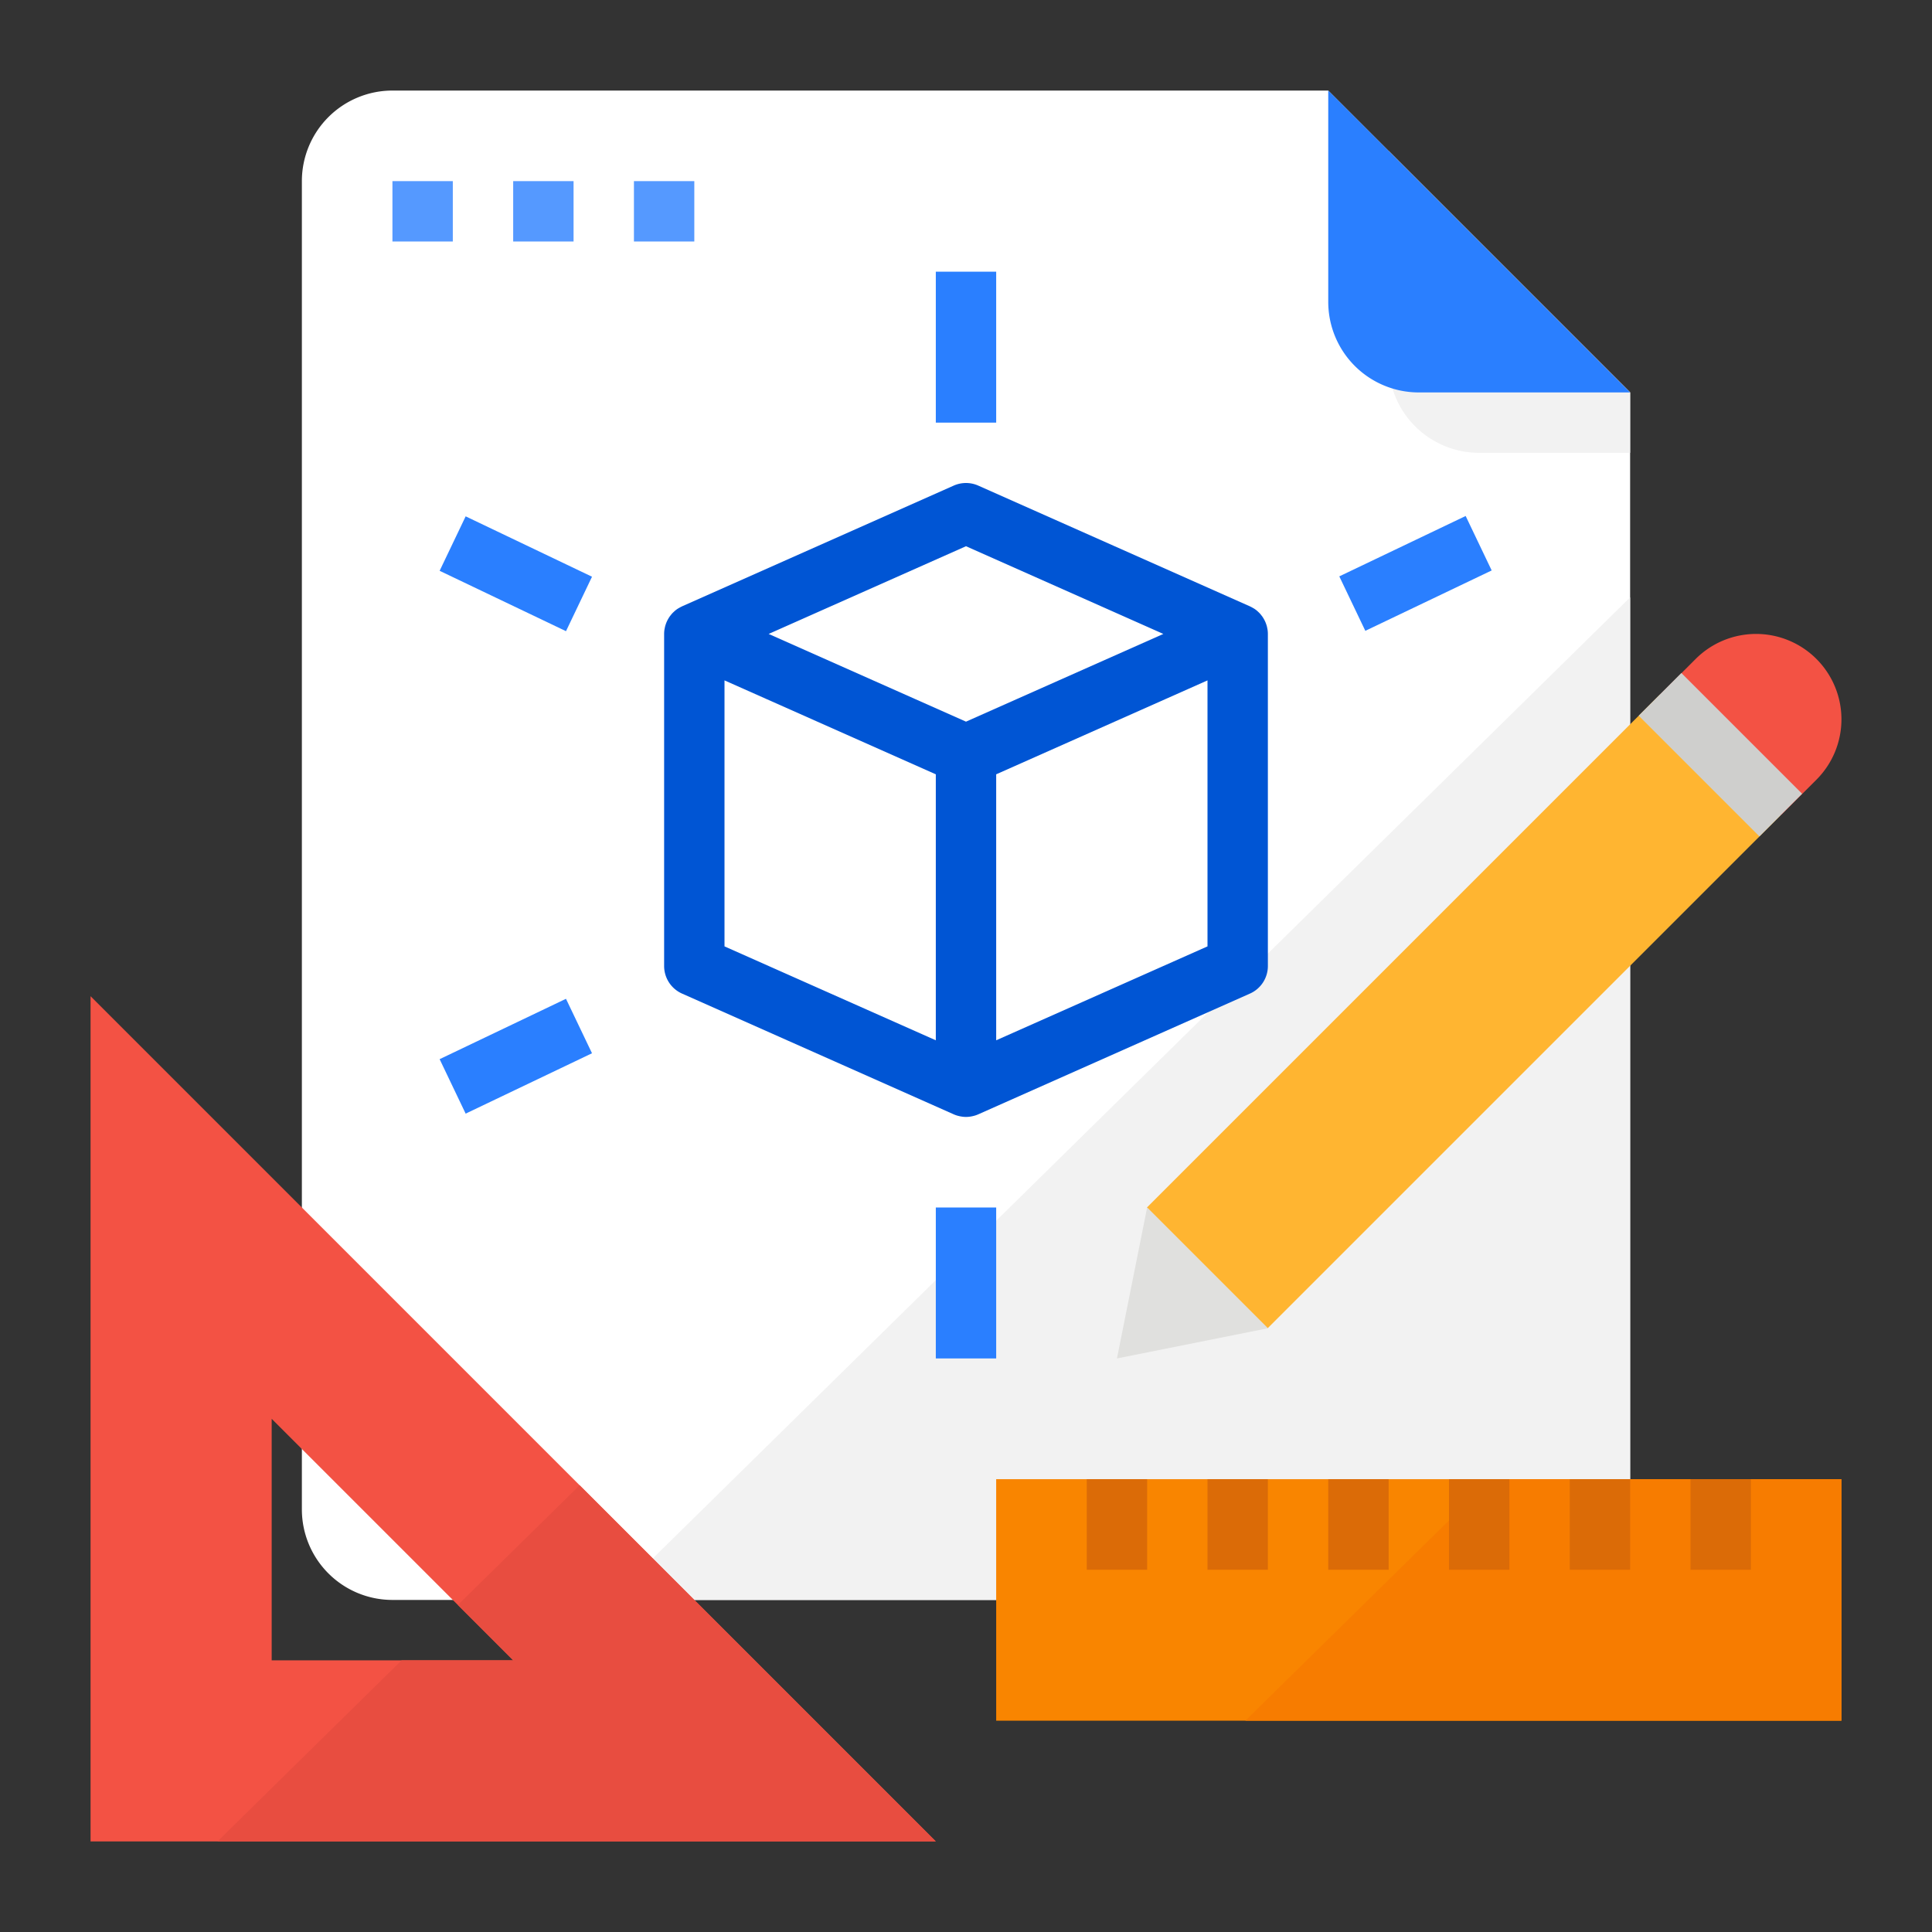 <svg xmlns="http://www.w3.org/2000/svg" xmlns:svg="http://www.w3.org/2000/svg" id="svg10964" width="512" height="512" version="1.1" viewBox="0 0 512 512"><rect x="0" y="0" width="512" height="512" fill="#333333" stroke="none"/><g id="Flat"><path id="path10905" fill="#348fd9" d="m432 104v296a24.006 24.006 0 0 1 -24 24h-304a24.006 24.006 0 0 1 -24-24v-352a24.006 24.006 0 0 1 24-24h248z" style="fill:#fff"/><path id="path10907" fill="#3086cd" d="m432 104v16h-40a23.983 23.983 0 0 1 -24-24v-56z" style="fill:#f2f2f2"/><path id="path10909" fill="#60d1e0" d="m376 104h56l-80-80v56a24 24 0 0 0 24 24z" style="fill:#2a7fff"/><path id="path10911" fill="#3086cd" d="m432 158.31v241.69a24.006 24.006 0 0 1 -24 24h-246.2z" style="fill:#f2f2f2"/><path id="path10913" fill="#f35244" d="m24 264v224h224zm48 176v-64l49.34 49.34 14.66 14.66z"/><g id="g10935" fill="#2d7dbf"><path id="path10915" d="m104 48h16v16h-16z" style="fill:#59f"/><path id="path10917" d="m136 48h16v16h-16z" style="fill:#59f"/><path id="path10919" d="m168 48h16v16h-16z" style="fill:#59f"/><path id="path10921" d="m335.852 166.552c-.043-.238-.092-.474-.156-.7-.038-.134-.084-.264-.128-.4-.071-.21-.148-.417-.236-.621-.056-.13-.116-.258-.179-.385-.1-.2-.206-.39-.32-.579-.072-.118-.142-.235-.219-.349-.131-.194-.275-.378-.423-.559-.078-.1-.151-.2-.234-.289a7.775 7.775 0 0 0 -.605-.6c-.056-.051-.1-.107-.163-.156a7.873 7.873 0 0 0 -.83-.622c-.013-.009-.028-.015-.042-.024-.078-.05-.164-.09-.244-.137a8.032 8.032 0 0 0 -.725-.389c-.034-.015-.064-.037-.1-.053l-72-32a8.01 8.01 0 0 0 -6.5 0l-72 32c-.036.016-.067.039-.1.055a8.1 8.1 0 0 0 -.716.384c-.082.048-.169.089-.249.14-.014.009-.029.015-.042.024a7.873 7.873 0 0 0 -.83.622c-.058.048-.107.105-.163.155a7.994 7.994 0 0 0 -.606.6c-.082.092-.155.191-.233.287-.148.182-.292.366-.423.56-.077.114-.147.231-.219.349-.114.189-.221.381-.32.579-.063.127-.123.255-.179.385-.088.2-.165.411-.236.621-.044.132-.09.262-.128.4-.064.232-.113.468-.157.706-.021.118-.05.234-.067.353a7.948 7.948 0 0 0 -.08 1.091v88a8 8 0 0 0 4.751 7.311l72 32a8.029 8.029 0 0 0 .911.334c.087.026.174.046.262.069a7.871 7.871 0 0 0 .769.168c.1.016.192.033.288.045a7.907 7.907 0 0 0 1.019.073 7.922 7.922 0 0 0 1.019-.073c.1-.012.19-.029.285-.045.261-.043.52-.1.777-.169.085-.023.17-.042.254-.067a8.339 8.339 0 0 0 .913-.335l72-32a8 8 0 0 0 4.752-7.311v-88a7.933 7.933 0 0 0 -.08-1.093c-.02-.12-.046-.236-.068-.355zm-79.852-21.798 52.3 23.246-52.3 23.245-52.3-23.245zm-64 35.556 11.2 4.978 44.8 19.912v70.49l-56-24.89zm72 95.38v-70.49l44.8-19.911 11.2-4.979v70.49z" style="fill:#0055d4"/><path id="path10923" d="m248 320h16v40h-16z" style="fill:#2a7fff"/><path id="path10925" d="m248 72h16v40h-16z" style="fill:#2a7fff"/><path id="path10927" d="m128.75 133.438h16v37.125h-16z" transform="matrix(.431 -.902 .902 .431 -59.345 209.889)" style="fill:#2a7fff"/><path id="path10929" d="m356.688 144h37.125v16h-37.125z" transform="matrix(.902 -.431 .431 .902 -28.869 176.588)" style="fill:#2a7fff"/><path id="path10931" d="m359.25 266.482h16v19.394h-16z" transform="matrix(.431 -.902 .902 .431 -40.242 488.541)"/><path id="path10933" d="m118.188 272h37.125v16h-37.125z" transform="matrix(.902 -.431 .431 .902 -107.333 86.288)" style="fill:#2a7fff"/></g><path id="path10937" fill="#f98500" d="m264 392h224v64h-224z"/><path id="path10939" fill="#f77c00" d="m488 392v64h-157.97l65.09-64z"/><path id="path10941" fill="#db6b07" d="m448 392h16v24h-16z"/><path id="path10943" fill="#db6b07" d="m416 392h16v24h-16z"/><path id="path10945" fill="#db6b07" d="m384 392h16v24h-16z"/><path id="path10947" fill="#db6b07" d="m352 392h16v24h-16z"/><path id="path10949" fill="#db6b07" d="m320 392h16v24h-16z"/><path id="path10951" fill="#db6b07" d="m288 392h16v24h-16z"/><path id="path10953" fill="#f35244" d="m481.373 206.627a22.627 22.627 0 0 0 6.627-16 22.627 22.627 0 0 0 -38.627-16l-9.373 9.373 32 32z"/><path id="path10955" fill="#ffb531" d="m291.833 245.373h192.333v45.255h-192.333z" transform="matrix(.707 -.707 .707 .707 -75.862 352.853)"/><path id="path10957" fill="#e0e0de" d="m296 360 40-8-32-32z"/><path id="path10959" fill="#cfcfcd" d="m448 177.373h16v45.255h-16z" transform="matrix(.707 -.707 .707 .707 -7.87 380.999)"/><path id="path10961" fill="#e84d40" d="m248 488h-190.37l48.81-48h29.56l-14.66-14.66 32.27-31.73z"/></g></svg>